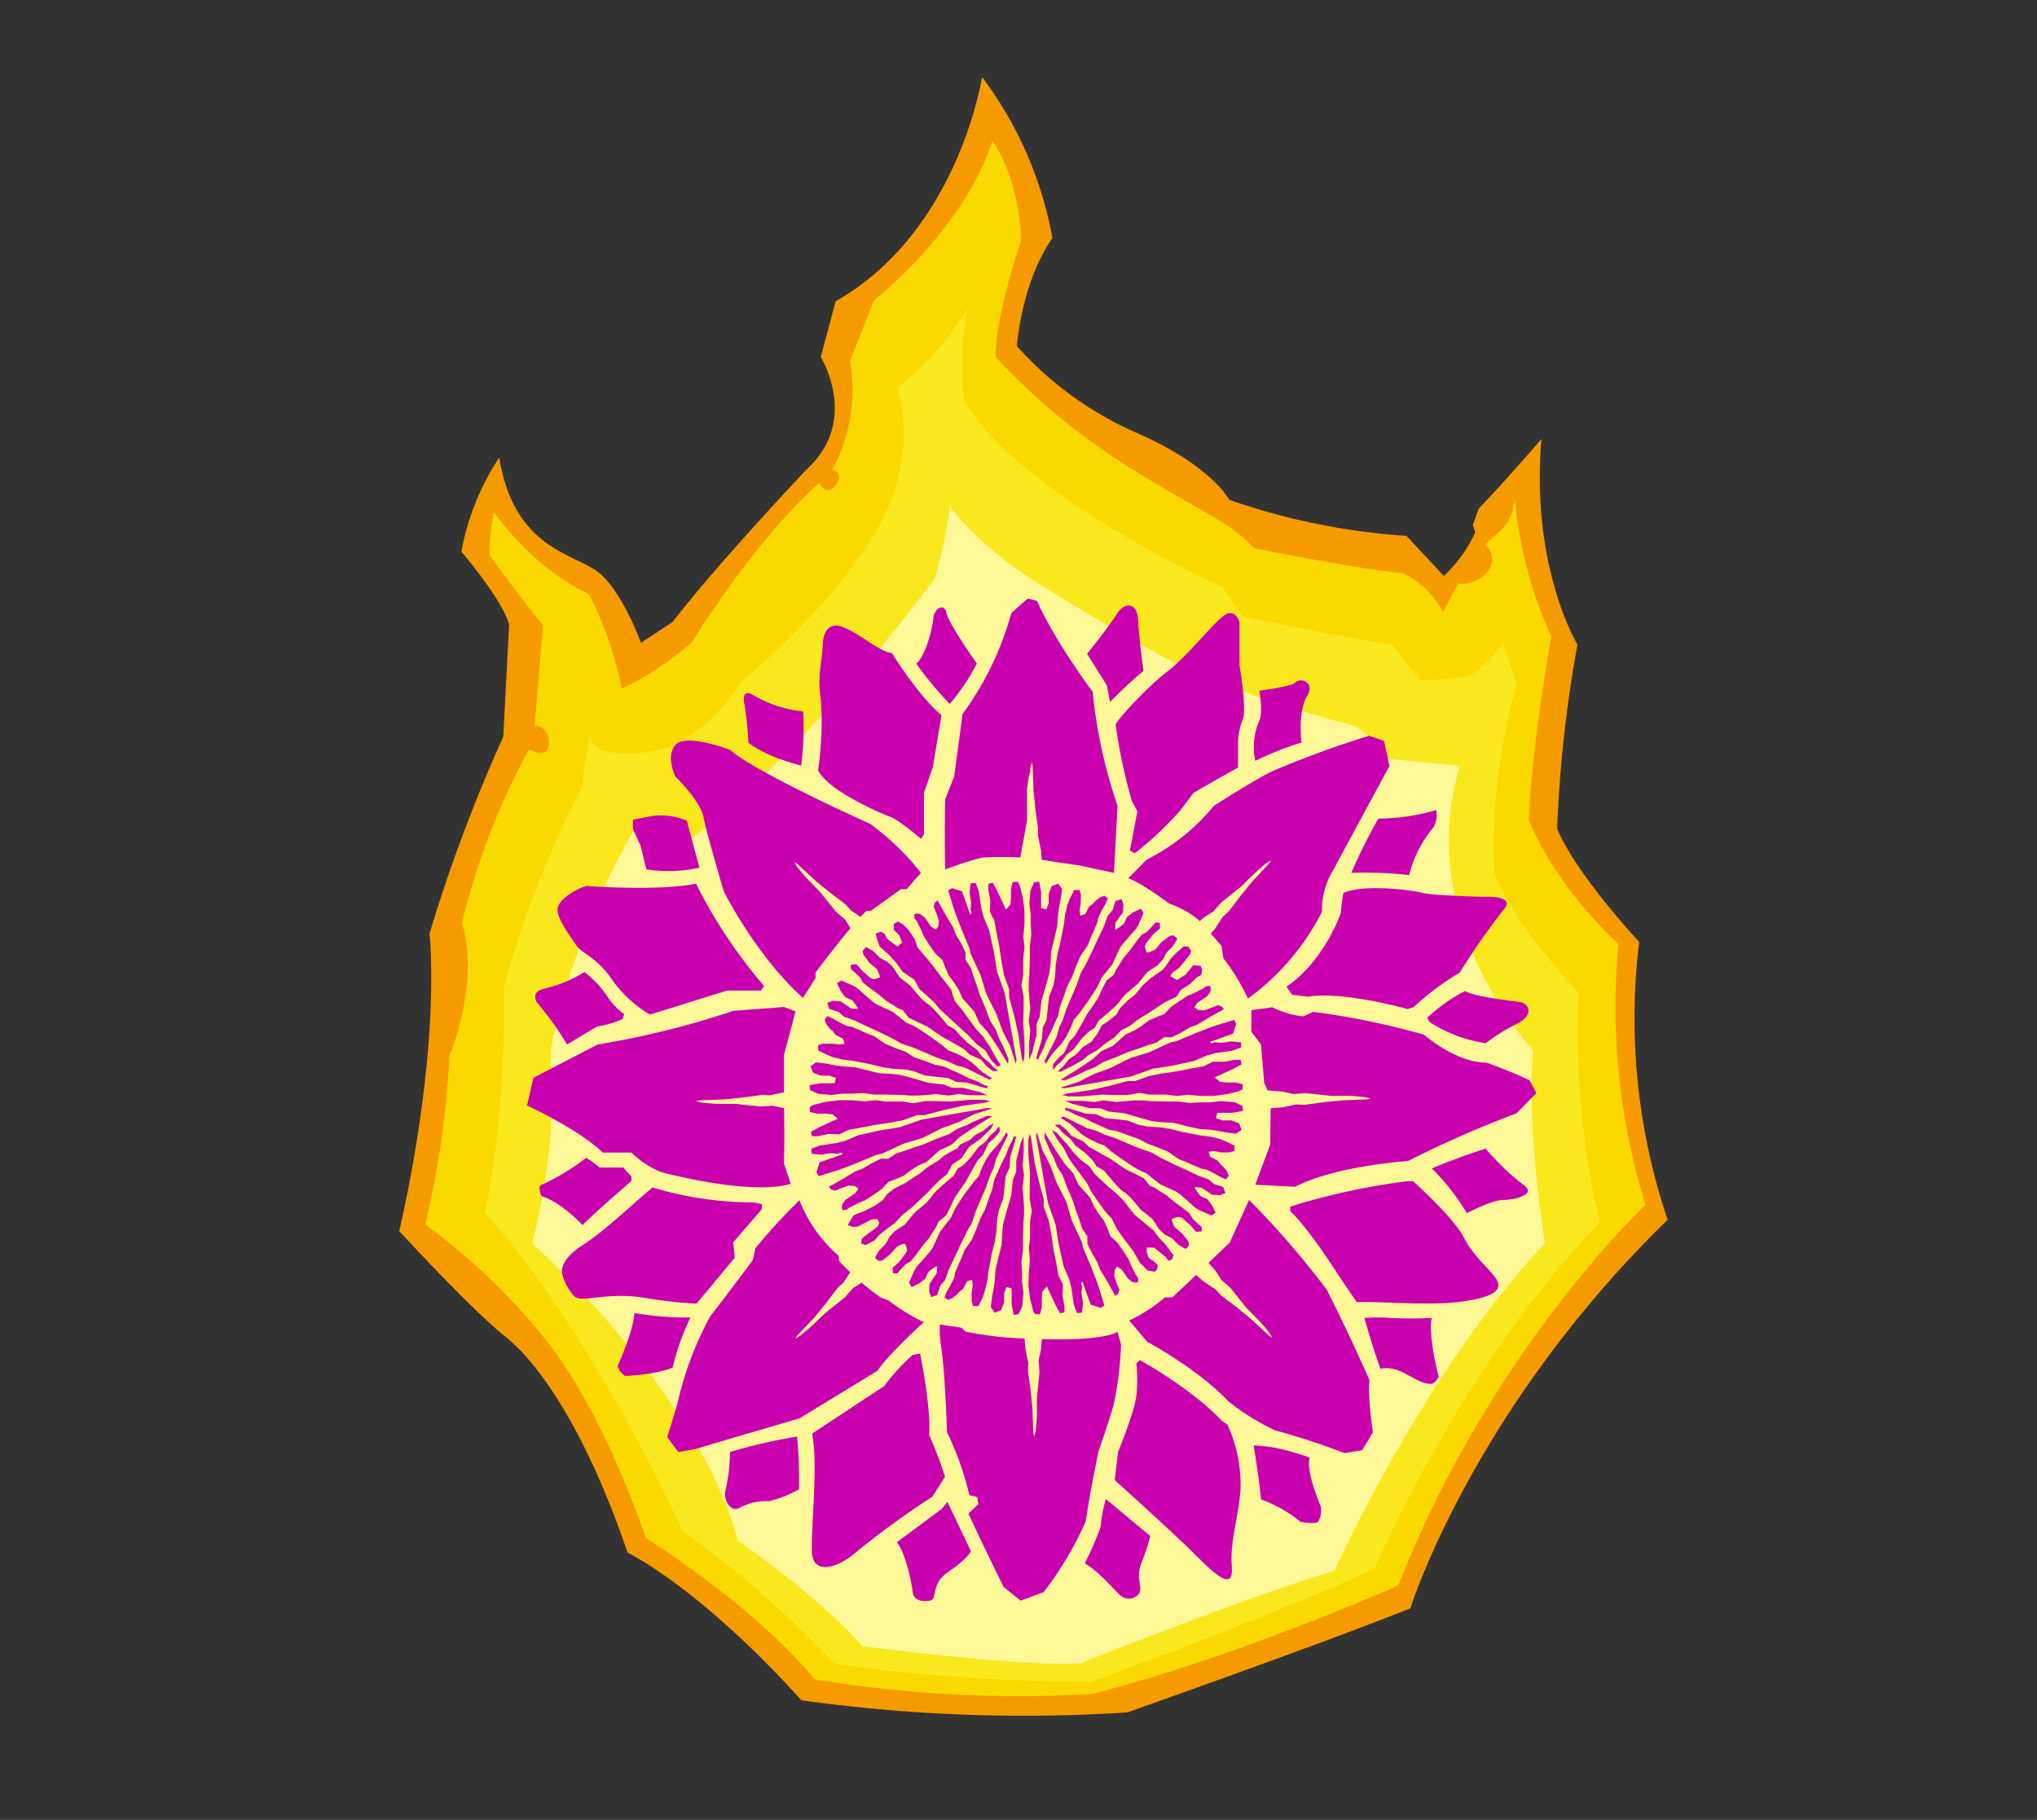 <svg xmlns="http://www.w3.org/2000/svg" viewBox="0 0 273 243.94"><rect x="0" y="0" width="273" height="243.94" fill="#333333" stroke="none"/><defs><style>.cls-1{fill:#f59b00;}.cls-2{fill:#fad900;}.cls-3{fill:#fae81f;}.cls-4{fill:#fff899;}.cls-5{fill:#c900ae;}</style></defs><title>Emblem</title><g id="Layer_2" data-name="Layer 2"><path class="cls-1" d="M131.61,10.32S128.5,31,112,40.38L110,47.85s5.3,8.57-1.94,15.11c0,0-11.92,12.62-17.91,20.4L85.9,86.17S83.72,80,80.61,77.06,69,74.1,66.9,61.33a34,34,0,0,0-5.06,12.61s5.53,6.46,6.39,9.81l-.78,15a214,214,0,0,0-9.89,26.4s1.71,14.33-4.05,39.87c0,0,9.66,10.52,14.17,14.1s10.83,12.54,16.43,29c0,0,9.5,4.51,23.29,19.78a214.57,214.57,0,0,0,43.68,1.63s25.39-8.95,37.93-13.94c0,0,8.33-26.63,34.49-52.09a84.21,84.21,0,0,1-3.81-37.23s-8.41-9-11-15.18a175.4,175.4,0,0,1,2.72-24.69s-6.3-10.35-4.82-27.56c0,0-4.75,5.53-8.41,9.34l-.78,2.18.31,1a18.54,18.54,0,0,1-4.21,5.84l-5-5.37a90.21,90.21,0,0,1-23.75-4.83s-2.34-4.59-12.46-9a46.37,46.37,0,0,1-16-11.6s.54-8.41,4.75-14.49A50.8,50.8,0,0,0,131.61,10.32Z"/><path class="cls-2" d="M66.2,68.65s5,7.4,12.75,11a49.63,49.63,0,0,1,4.38,12.68,44.89,44.89,0,0,0,9.43-6.26s8.08-13.36,17.06-21.36c0,0,.76,2,2.12.38s-.38-2.19-.38-2.19a22.13,22.13,0,0,0,2.34-14.49l3.24-8.16s12-9.36,15.86-21.36c0,0,3.54,4.61,3.85,13.36,0,0-3.55,10.34-3.4,15.63a88.1,88.1,0,0,0,17,14.19c10.19,6.49,14.27,7.7,17.59,11.39,0,0,12.38,2.57,20.08,3.4a11.73,11.73,0,0,1,5.28,5.21l2-3.85a4.43,4.43,0,0,0,4-1.66A2.5,2.5,0,0,0,199,73l1.66-1.51s2.18-1.28,2.34-4.83a56.76,56.76,0,0,0,4.9,18.65s-2.64,14.71-3,24.6c0,0,3,8.23,12,16.61a90,90,0,0,0,3.63,35s-20.61,19.17-33.14,51c0,0-22.34,9.88-41.14,14.56a167.6,167.6,0,0,1-37.13-2s-5.89-8.07-22.57-18.94c0,0-5.51-16.68-13.36-26.49A85.39,85.39,0,0,0,57,164.14a124.41,124.41,0,0,0,3.24-22.65s4.15-9.81,1.66-17.74a95.13,95.13,0,0,1,9-23.32s2.26,1.36,2.64-.45-1.29-3-1.89-2.64l1.13-13.51s-4.07-5.06-7.17-9.44A27.32,27.32,0,0,1,66.2,68.65Z"/><path class="cls-3" d="M129.66,41.33A38.1,38.1,0,0,1,120.21,52s3.35,8.61-2.75,19.15S99.38,91.35,99.38,91.35,94.24,100,86.7,100.81c0,0-6.7,1.19-7.66-2l-.84,4.67v1.67a132.23,132.23,0,0,0-10.65,27.17S68,148.44,65,162.56c0,0,12.92,13.52,26.45,42.61A137.09,137.09,0,0,1,111.83,223a240.5,240.5,0,0,0,34.47,2.39s27-9.81,37.94-15.2c0,0,11.6-27.28,30.15-46.31A115.63,115.63,0,0,1,211.52,133s-8.5-8.74-11.25-16a75.9,75.9,0,0,1,3-25.13l-1.79-5.62s-2.75,3.59-5,4.54l-6.1.48-3.71-4.79s-12.93-2.27-20-3.82l-2.87-4s-26.93-12-34.59-24.9A41.21,41.21,0,0,1,129.66,41.33Z"/><path class="cls-4" d="M127.3,67.91a63.65,63.65,0,0,1-2,9.62s-17.54,23.87-33.7,35.7l-6.23-2.64A97.5,97.5,0,0,0,73.75,141s1.37,11-2.43,25.67c0,0,22.07,19.55,27.57,39.83,0,0,10.77,7.39,16.69,14.15,0,0,20.91,2.75,29.15,2.33,0,0,20.5-8.24,34.12-12.47,0,0,12.15-26.94,28.21-43.84,0,0-2.54-15.31-1.59-25.88,0,0-16.16-17.22-9.82-38.13l-10.14-1a10.61,10.61,0,0,0-3.91-4.33S164.38,92.84,155.82,88c0,0-13.73-7.6-19.54-11.72A43.67,43.67,0,0,1,127.3,67.91Z"/><path class="cls-5" d="M178.66,116.65a10.43,10.43,0,0,0-1.49,5.57,32.73,32.73,0,0,1-9.92,11.64,27.22,27.22,0,0,0-3.29-5.4l-.27-1.7-1.42-1.61.54-.63,1.07-1.64.76-.67,1.63-2.14,1.5-1.84,2.31-2.49.26-.41-.7.41L168.2,117l-1.87,1.84-1.4,1.12-1.25,1-1.07,1.22-1.15.72-.68.57-.11-.13a13,13,0,0,0-4-2.24s-3.73-2.82-5.46-3.37l2.48-2.51a27.88,27.88,0,0,0,9-7.21s5.1-3.29,7.81-4.63a128.78,128.78,0,0,1,13-4.76l2,.69.71,3.37Z"/><path class="cls-5" d="M205.91,146.52l-2.67,2.71a145.69,145.69,0,0,0-14.54,6.39s-9.69.63-15.13,3.46l-5.34-.28,2-5.37.06-4.88,1.56-.12,1.91-.39,1,.06,2.67-.37,2.35-.23,3.4-.14.48-.1-.79-.21-1.88-.16-2.62,0-1.78-.2-1.61-.16-1.62.11-1.33-.3-2.14-.18-.46-1L169,140l-1.29-1.69v-2.9l2.81-.39a12.58,12.58,0,0,0,4.12,1.22l1.34-.61a98.3,98.3,0,0,1,14.9,3.08s4.19,3.72,8.31,3.72A61.36,61.36,0,0,1,205,144.8Z"/><path class="cls-5" d="M184,192l-1.45,2.39-2.35.39a96.58,96.58,0,0,0-9.33-3.06,31.08,31.08,0,0,1-6.23-3.88c-4.2-4.43-10.91-8-10.91-8L151.34,177a21.47,21.47,0,0,0,4.78-3.1h1l3.18-3,1,.87,1.63,1.07.67.75,2.14,1.63,1.84,1.51,2.5,2.3.41.27-.41-.71-1.22-1.44-1.83-1.86-1.12-1.4-1-1.26-1.22-1.06-.73-1.16-1-1.14,2.85-2.72,2.59-5.72a118.84,118.84,0,0,1,10.39,12c3,5.88,5.76,12.19,5.76,12.19C183.25,187.11,184,192,184,192Z"/><path class="cls-5" d="M149.77,108l-.47,9-4.67-1-3.68-.54-1.34-.22-.1-1.26-.39-1.91,0-1-.36-2.66-.24-2.36-.13-3.39-.11-.49-.21.79,0,.53-.07.17-.12.45-.24,1.64V110l-.9,4.94a50.07,50.07,0,0,0-5.06,0,44.39,44.39,0,0,0-5,1.61c-.12-4.63,0-9.42,0-9.42l1.21-3.09L129,95.72a41.89,41.89,0,0,0,6.55-13.57l2.19-1.92,1.25.32c2.32,5.32,7.45,12.18,7.45,12.18A68,68,0,0,0,149.77,108Z"/><path class="cls-5" d="M150.24,180.21a45.32,45.32,0,0,1-1,8.15c-.83,2.82-2,6.12-2,6.12s-1,4.62-1.73,9.44a45.46,45.46,0,0,1-5.64,9.49l-3.1,1.14-2.27-1.84s-3.73-7.61-4.71-9.84l1.33-1.26-.15-.94-1.06-.27a39.7,39.7,0,0,0-3-8.43s-.08-3.49-.39-7.73-.67-4.35-.55-6.7l2.9.43.51.51a47.14,47.14,0,0,0,7.94.94l.1,1.36.4,1.91-.06,1,.36,2.67.24,2.36.13,3.4.11.47.21-.79.15-1.87,0-2.62.2-1.79.15-1.61-.11-1.62.31-1.33.12-1.45,1,0c7.69.16,9.14-1,9.14-1Z"/><path class="cls-5" d="M123.81,177.23s-4.82,4.35-6.2,6.5l-10.46,6.39s-8.51,2.48-14,4.12l-2.24.39-1.49-2,1.37-4.46a44.56,44.56,0,0,1,4.39-11.73s3.73-4.82,5.73-7.57l.31-1.53a77.39,77.39,0,0,1,5.92-6.46,19,19,0,0,0,5.29,7.48V169s.5.58,1.52,1.53l-.91,1.4-.76.68-1.63,2.14-1.5,1.84L106.85,179l-.26.42.7-.41,1.44-1.22L110.6,176l1.4-1.12,1.25-1,1.07-1.22,1.15-.73,0,0c.73.62,1.59,1.31,2.59,2l1,.36A27,27,0,0,0,123.81,177.23Z"/><path class="cls-5" d="M105.07,155.94l.9,2.74c-5.52,1.65-17.35-1.57-17.35-1.57a12,12,0,0,1-4-2.62l-3.83,0c-3.38-3.21-10.16-6.31-10.16-6.31l.86-3.72L80.1,140a116,116,0,0,0,18.19-4.51l6.78-.51,1.55.59-1.55,5.84v5l-1.9.4-1-.05-2.67.35-2.35.25-3.4.13-.48.1.79.21,1.88.16,2.62,0,1.78.2,1.62.16,1.61-.11,1.33.3.19,0v1.38C105.15,153.15,105.07,155.94,105.07,155.94Z"/><path class="cls-5" d="M123.42,117l-1.92,2.19h-.75l-4.07,2.91h-.59q-.36.36-.75.81L114,122l-.67-.77-2.14-1.63-1.84-1.49-2.5-2.32-.41-.26.41.71,1.22,1.43,1.83,1.88,1.13,1.4,1,1.25,1.23,1.06.72,1.16,0,0c-2.25,2.68-4.68,5.94-4.68,5.94v.75l-1.69,2.66C101.23,128,97,119.47,97,119.47s-2.28-7.68-2.71-9.91-3.76-5.45-3.76-5.45-1.38-2.71,0-4.28,7.29.67,7.29.67c3.53,3.1,18.78,9.92,18.78,9.92A33.75,33.75,0,0,1,123.42,117Z"/><path class="cls-5" d="M149.51,97.11a73.92,73.92,0,0,0,2.18,10.25l.74,1.4-1,5.27.66.33a43.9,43.9,0,0,0,6.05-5.68l1.85-2.43s4-2.3,5.93-3.37v-3.3a8.6,8.6,0,0,1,.62-3.08c.61-1.36-.42-7.33-.42-7.33V83.41s-.57-2.06-2.14-.86S159,88.06,156.46,90,150.12,96,149.51,97.11Z"/><path class="cls-5" d="M180.05,119.69a18.21,18.21,0,0,0-.34,2.64s-2.08,6.33-7.29,9.93l.74,1.08,2.21.26s3.6-.91,13.27,1.65l.82-.25a34.3,34.3,0,0,1,6.16-4.61,95.88,95.88,0,0,1,5.89-8.45c1.82-2-2.73-1.73-2.73-1.73s-6.93-.18-8.11-.52S182.91,118.43,180.05,119.69Z"/><path class="cls-5" d="M119,109.37c1.13.23,4.44,3.07,4.44,3.07l.39-.63v-5.56l1.18-3.39,1.17-7c-3.11-2.58-6.64-8.32-6.64-8.32-1.76-.22-4-2.44-6.55-3.48s-2.71,2-2.71,2c-.09,2.89-.77,4.2-.27,7.77a43.21,43.21,0,0,1-.37,9.4C111.07,106.21,119,109.37,119,109.37Z"/><path class="cls-5" d="M82,131.28A16.77,16.77,0,0,0,87.1,136l10.33-3.22H102l.4-.62a68,68,0,0,1-8.65-12.79l-.44-.93c-5.29,1.06-14.69.31-14.69.31-1.49.44-3.66,1.72-3.88,3s1.86,4,2.52,5S80.05,128.37,82,131.28Z"/><path class="cls-5" d="M86.17,173.93a60.56,60.56,0,0,0,7.19.81l5.11-6.15-.19-2.08,3.83-4.44v-.66l-1.14-.24a47,47,0,0,1-13.52-2c-2.74,2.28-6.19,5.66-9.45,7.79s-2.65,3.78-2.65,3.78A6.62,6.62,0,0,0,77,173.79C78,174.64,81.35,173.18,86.17,173.93Z"/><path class="cls-5" d="M126.65,197.94c-.71-2.38-2.13-5.63-2.13-5.63.31-3.44-1.21-10.89-1.21-10.89l-1,.2a27.18,27.18,0,0,0-3.8,4.16l-9.67,6.38c.86,4.26-.26,13.58,0,16.17s3.24,2.12,6.18-.51a114.92,114.92,0,0,1,9.93-7.2Z"/><path class="cls-5" d="M163.75,190.44c-4.13-4.4-11-8.14-11-8.14l-.45.45a20.61,20.61,0,0,1,0,4.33c-.26,2.19-2.46,7.55-2.46,7.55l-.45,3.75s7.75,7,10.4,9.62,5.55,5.62,5.3,2.05.77-5.92,1.16-10.31a19.15,19.15,0,0,0-1.75-8.79Z"/><path class="cls-5" d="M196.26,166c-1.45-2.86-6.87-7.66-6.87-7.66h-.89a90.86,90.86,0,0,0-15.57,3.39v.63c2.39,2.18,6.4,8.49,6.4,8.49l2.5,3.7c2.3-.16,9.38.46,13.34,0s5.78-1.2,5.63-2.45S197.72,168.88,196.26,166Z"/><path class="cls-5" d="M86.62,116.53a19.52,19.52,0,0,0,7.12-.22L92.05,110a9,9,0,0,0-5.3-.51l-1.93.38v1.25l1.05,2.3Z"/><path class="cls-5" d="M100.3,99.55c2.55,2,7.08,3.07,7.08,3.07a40.7,40.7,0,0,0,.26-7.26,16.42,16.42,0,0,1-6.78-2.24c-1.38-.82-1.17.82-1.17.82A43.68,43.68,0,0,1,100.3,99.55Z"/><path class="cls-5" d="M127.28,94.36a27.52,27.52,0,0,0,3.64-5.42s-3.77-5.32-4.07-6.77-1.68-.59-1.76.7-1.13,5.26-2.3,6.07A47.24,47.24,0,0,0,127.28,94.36Z"/><path class="cls-5" d="M148.77,94.09a58.46,58.46,0,0,1,4.48-4.16s-.61-4.4-.72-6.84-1.87-2.33-2.76-.92-3,4.14-4.08,5.47l2.65,4.23Z"/><path class="cls-5" d="M174.44,99.52s-.58-4,.77-6.29c0,0,.7-1.06,0-1.65a1.16,1.16,0,0,0-1.72,0c-.58.44-4.71,1-4.71,1s.52,2.94,0,4a8.83,8.83,0,0,0-.55,5.41A43.8,43.8,0,0,1,174.44,99.52Z"/><path class="cls-5" d="M181.1,117a51.76,51.76,0,0,1,7.76.3,15.77,15.77,0,0,1,3.24-6.38,3.38,3.38,0,0,0,.38-2.34,28.33,28.33,0,0,1-7.76,1.15A75,75,0,0,0,181.1,117Z"/><path class="cls-5" d="M191.27,136.43l.31.55a18.83,18.83,0,0,0,7.54,2.85,25,25,0,0,1,4.14-2.58c2.39-1.17,1.68-2.73.47-2.93s-5.94-.66-7.38-1.48A22,22,0,0,0,191.27,136.43Z"/><path class="cls-5" d="M76,140,80,137.6a13,13,0,0,0,3.43-1l.23-.66a8.77,8.77,0,0,1-2.33-2.49,14.33,14.33,0,0,0-3-3.16c-3.33,2.07-5.56,2.07-6.24,2.58s-.17,1.46-.17,1.46A42.92,42.92,0,0,1,76,140Z"/><path class="cls-5" d="M78.07,164.21c1.44-1.47,6.56-5.92,6.56-5.92v-.6a15.81,15.81,0,0,1-1.08-1.19H80.37c-.72-.61-1.8-1.32-1.8-1.32a29.2,29.2,0,0,1-6.12,3.69c-.36.5.14,1.47.14,1.47C75.28,161.16,78.07,164.21,78.07,164.21Z"/><path class="cls-5" d="M204.12,158.78a33.44,33.44,0,0,1-5-4.81c-3.19.95-7.23,2.64-7.23,2.64a30.6,30.6,0,0,1,4.7,6s3.41-1.79,4.85-1.77S206.15,160.11,204.12,158.78Z"/><path class="cls-5" d="M92.54,176.6A42.57,42.57,0,0,1,85,176c0,2.15-2.23,7.13-2.23,7.13a2.55,2.55,0,0,0,1,1.31c4.65-.26,6.39-1.14,6.39-1.14A31.53,31.53,0,0,1,92.54,176.6Z"/><path class="cls-5" d="M191.87,176.66a54.12,54.12,0,0,1-5.49,0,22.63,22.63,0,0,0-3.52,0s.89,3.3,2.15,6.83c0,0,1.26-.51,3.42.68s2.6,1.33,3.44,1.33a1.68,1.68,0,0,0,.94-1S191.39,179.22,191.87,176.66Z"/><path class="cls-5" d="M97.84,194.63a24.5,24.5,0,0,1-.63,5.22c-.29.81.56,3.1,2,2.21a7.42,7.42,0,0,1,3.87-.84,16,16,0,0,0,4-1.59,59.25,59.25,0,0,0-.26-7.07A70.75,70.75,0,0,0,97.84,194.63Z"/><path class="cls-5" d="M175.52,195.38a31.39,31.39,0,0,0-4.44-1.28,19.35,19.35,0,0,0-3.07-.35s.62,3.58,1,7.24a17.56,17.56,0,0,1,5.29,3s1.95.35,2.34,0a2.8,2.8,0,0,0,.35-2.1C176.84,201.42,175,197.25,175.52,195.38Z"/><path class="cls-5" d="M126.2,202.26l-6,4.46c1.21,1.56,2,5.5,2.11,6.64s1.22,1.39,2.32,1.19,0-2.23,2.5-3.89,3-2.73,3-2.73l-3.15-6.61Z"/><path class="cls-5" d="M147.52,204.63a43.5,43.5,0,0,1-2.14,4.93c1.85,1,4.13,3.78,4.86,4.36a1.71,1.71,0,0,0,2.44-.35c.49-.79-.5-2.08.29-4.07a32.57,32.57,0,0,0,1.2-3.61l-5.95-4.95A15.94,15.94,0,0,0,147.52,204.63Z"/><polygon class="cls-5" points="145.71 173.6 146.18 174.88 147.5 175.31 148.01 175.01 147.27 172.57 146.99 171.76 146.26 169.88 145.15 167.23 145.02 166.55 143.65 163.6 142.93 161.16 141.56 158.42 140.75 156.2 139.72 154.19 138.95 151.75 138.86 152.31 140.45 161.24 141.47 164.15 141.9 166.84 142.54 169.71 143.27 171.42 143.57 172.53 143.91 174.84 144.34 176 145.02 175.95 145.15 174.63 144.94 173.39 145.02 172.4 144.87 172 145.06 171.76 145.71 173.6"/><path class="cls-5" d="M137.82,172.26l.23,1.83s.38,1.42.38,1.51a3.44,3.44,0,0,0,.29.55l.67,0,.23-.9v-1.13c0-.12.09-1,.09-1l.6-.69.38.84.78,1.68.58,1.07.61-.11v-.82l-.26-1.42.06-1.51-.61-1.21-.29-1.66-.35-1.71-.32-2.17-.34-1.8-.67-1.86,0-1-.7-2.61-.52-2.32-.49-3.37L138,152l-.18.81v1.89l.23,2.61-.05,1.8,0,1.62.29,1.59-.24,1.37v2.23l-.17,1.45.15,1.45-.15,1.86Z"/><path class="cls-5" d="M137.05,156.24l.14-1.63,0-2.3-.41.93-.23,1-.35,1.31v1.43c0,.08-.44,1.13-.44,1.13l-.23,2.13-.5,1.66-.55,2-.15,1.17s-.08,1.57-.08,1.68-.41,1.66-.44,1.81-.38,1.6-.38,1.6-.09,1.13-.09,1.25a15.87,15.87,0,0,1-.29,1.95c-.08.18-.26,1.86-.26,1.86l.5.73.87-.32.41-1.05,0-1.22.32-.84.69.17,0,2.15.27,1.4.67-.09.49-1.07.15-1.78-.18-1.48v-1.34l-.09-1.34.21-1.51,0-1.43.06-2.38.08-1.05v-1l-.08-1.34-.12-1.19.2-1.72Z"/><path class="cls-5" d="M130.22,174.37l.18.7.73,0,.58-1.15L132,173l.31-1.25.15-1.27.27-1.4.18-1,.43-1.7.21-1.36s.09-1.64.12-1.76.21-1.09.21-1.09l.58-1.49.15-1.4.18-1.69.52-1.1.09-1.42.79-2.67-.3-.12-.16.45-.54,1.06-.37,1-.63,1.25-.52,1.18-.42.91-.25,1.22-.51,1.39-.49,1.4-.63,1.21-.52,1.4-.58,1.36-.39.58-.61.88s-.54,1.45-.63,1.54-.4,1-.55,1.25a2.71,2.71,0,0,0-.18.82c0,.09-.79,1.6-.91,1.76a7.49,7.49,0,0,0-.43.94l.49.36.57-.24a5.21,5.21,0,0,0,.79-.67c0-.09.67-.58.67-.58l.52-1,.66-.21s.09.64.09.73-.15,1-.15,1Z"/><path class="cls-5" d="M124.59,172.06l-.07,1.08.28.71.81-.27.41-1.25.64-.75.47-1.35.78-1.63.82-1.76.84-1.73c.07-.14.68-1.19.68-1.19l.54-1.59.72-1.7.64-1.49.51-1.49.51-1.12.34-1.22.84-1.69.72-1.46-.14-.37-.14.13-.27.44-.4.65-.48.54-.91,1-.65,1-.57,1.18-.34.92-.68.78L129.3,160l-.81,1.22-.51.82-.54,1.18L126,165.07s-.91,2-1,2.17a6.11,6.11,0,0,1-.67.88c-.1.11-1,1.19-1.12,1.26a5.58,5.58,0,0,0-.65.88l-.74,1.69.37.58,1-.51.82-.61.4-.91a10.28,10.28,0,0,1,1.09-.78c.1,0,.1.17.1.17l-.07.78Z"/><path class="cls-5" d="M120.5,169.16l-.88.77.06.76.57,0,.48-.54.62-.68.74-.43.57-.71,1-1.36.85-1,.54-.88.45-.68.29-.68,1-.79.62-1.23.57-1.22,1.45-2.1.54-1,.51-.88.57-1,.71-.74.71-1.53.8-.68.71-.88v-.3l-.05-.39-.24.22-.23.33-.68.59-.74.94-.9.68-1,1.34-1,1.05-.8.51-.57,1-.74.6-.85.74-.65.59a7.62,7.62,0,0,0-.6.69c0,.08-.76.93-.76.93l-1.68,1.42-1.17,1.48-1.42.94-.71.76s-.45.94-.54,1l-.79.76s-.54.88-.57,1,.43.4.51.45.54-.11.54-.11l1-.8.86-1a6.49,6.49,0,0,1,.88-.37,1,1,0,0,1,.22,0,6.37,6.37,0,0,1,.26.68.92.92,0,0,1-.17.57Z"/><path class="cls-5" d="M149.69,169.76l.63.41.88,1.25.56.41.5.09.31-.13-.06-.56a2.71,2.71,0,0,1-.34-.44c0-.09-.66-1.28-.66-1.37a4.35,4.35,0,0,0-.28-.66l-.75-1.16-.69-1-1-.94-.31-.85-.54-1.22-.72-.93-.62-1-.5-1.12-1.57-1.76-.69-1.5-1.09-1.22-.63-.91-.78-1.19-.94-1.53-.38-.63L140,152l0,.53.75,1.76.47.9.47,1.22.72,1.13.66,1.75.75,1.76.37,1.19.51,1.4.31,1,.72,1.09,0,1,.66,1.32.65,1.09.38,1,1,1.66.59,1.07.47.84.38-.28.16-.56-.35-.82-.34-1,.06-.81Z"/><polygon class="cls-5" points="129.39 120.76 128.92 119.47 127.59 119.05 127.08 119.35 127.83 121.79 128.11 122.6 128.83 124.48 129.94 127.13 130.07 127.81 131.44 130.76 132.17 133.2 133.54 135.94 134.35 138.16 135.38 140.17 136.14 142.6 136.23 142.05 134.65 133.11 133.62 130.21 133.19 127.51 132.55 124.65 131.83 122.94 131.53 121.83 131.19 119.52 130.76 118.36 130.07 118.41 129.94 119.73 130.16 120.97 130.07 121.95 130.22 122.36 130.03 122.6 129.39 120.76"/><path class="cls-5" d="M137.3,139.67v1.88l-.17.81-.17-.46-.5-3.36-.52-2.32-.7-2.61,0-1-.66-1.86-.35-1.8-.32-2.18-.35-1.71-.29-1.65-.61-1.22.06-1.51-.26-1.41v-.82l.61-.11.58,1.07.78,1.68.38.84.61-.69s.08-.84.08-1v-1.13l.23-.9.67,0a3,3,0,0,1,.29.55s.1.42.19.79h0c.09.36.19.71.19.71l.23,1.82v1.6l-.14,1.86.07.75.07.7-.17,1.45v2.23l-.24,1.36.3,1.6,0,1.62-.06,1.8Z"/><path class="cls-5" d="M142.33,119.14a18.29,18.29,0,0,1-.27,1.87,18.05,18.05,0,0,0-.29,1.95c0,.11-.09,1.25-.09,1.25s-.35,1.46-.38,1.6-.43,1.69-.43,1.8-.09,1.69-.09,1.69l-.15,1.16-.55,2-.5,1.65-.23,2.13s-.43,1-.43,1.13v1.43l-.35,1.3-.23,1-.41.93,0-2.3.15-1.63-.21-1.22.21-1.72-.12-1.19-.09-1.34V131.6l.09-1,.06-2.39,0-1.42.2-1.51-.09-1.34v-1.34l-.17-1.48.14-1.78.5-1.08.67-.08.26,1.39,0,2.15.61.16.09,0,.32-.84,0-1.22.4-1.05.88-.32Z"/><path class="cls-5" d="M144.87,120l-.18-.7-.73,0-.58,1.15-.33.85-.3,1.24-.15,1.28-.28,1.39-.18,1-.42,1.69-.22,1.37s-.09,1.64-.12,1.76-.21,1.09-.21,1.09l-.58,1.49-.15,1.39-.18,1.7-.52,1.09-.09,1.43-.79,2.67.31.12.15-.45.55-1.07.36-1,.64-1.24.51-1.18.43-.91.24-1.22.52-1.39.48-1.4.64-1.21.51-1.4.58-1.36.39-.58.61-.88s.55-1.45.64-1.55.39-1,.54-1.24a2.5,2.5,0,0,0,.19-.82c0-.09.79-1.61.91-1.76a7.18,7.18,0,0,0,.42-.94l-.48-.36-.58.24a5.21,5.21,0,0,0-.79.67c0,.09-.67.57-.67.57l-.51,1-.67.21s-.09-.64-.09-.73.15-1,.15-1Z"/><path class="cls-5" d="M150.5,122.3l.07-1.08-.27-.71-.81.27-.41,1.25-.65.75-.47,1.35-.78,1.63-.81,1.76-.85,1.73c-.07.14-.68,1.19-.68,1.19L144.3,132l-.71,1.69-.65,1.5-.5,1.49-.51,1.12-.34,1.22-.85,1.69L140,142.2l.13.37.14-.13.27-.45.41-.64.47-.54.92-1,.64-1,.58-1.18.34-.92.67-.78,1.19-1.63.81-1.22.51-.81.54-1.19,1.46-1.83,1-2.17a7.48,7.48,0,0,1,.68-.88c.1-.1,1-1.18,1.12-1.25a6.13,6.13,0,0,0,.64-.88l.75-1.7-.38-.57-1.05.51-.81.61-.41.91a10.09,10.09,0,0,1-1.08.78c-.1,0-.1-.17-.1-.17l.06-.78Z"/><path class="cls-5" d="M154.59,125.2l.88-.77-.05-.76-.57,0-.48.54-.63.68-.74.42-.57.71-1,1.37-.85,1-.54.88-.46.69-.28.68-1,.79-.62,1.22-.57,1.23-1.45,2.1-.54,1-.51.88-.57,1-.71.73-.71,1.54-.79.68-.71.88v.3l0,.39.24-.22.23-.33.68-.59.74-.94.91-.68,1-1.34,1-1,.79-.51.57-1,.74-.6.85-.74.66-.6a7.41,7.41,0,0,0,.59-.68c0-.08.77-.93.77-.93l1.67-1.42,1.17-1.48,1.42-.94.71-.77s.45-.93.54-1l.79-.77s.54-.88.57-1-.42-.4-.51-.46-.54.12-.54.12l-1.05.79-.85,1a7.09,7.09,0,0,1-.88.37,1,1,0,0,1-.23,0,5.72,5.72,0,0,1-.25-.68.92.92,0,0,1,.17-.57Z"/><path class="cls-5" d="M125.4,124.6l-.63-.41-.87-1.25-.57-.41-.5-.09-.31.12.06.57a2.68,2.68,0,0,1,.35.44c0,.09.65,1.28.65,1.37a4.27,4.27,0,0,0,.29.66l.75,1.16.69,1,1,.94.31.84.53,1.22.72.94.63,1,.5,1.13,1.56,1.75.69,1.51,1.1,1.22.62.9.78,1.19.94,1.54.38.62.06-.15,0-.54-.75-1.75-.47-.91-.47-1.22-.72-1.12-.65-1.76-.76-1.75-.37-1.19-.5-1.41-.31-1-.72-1.09,0-1-.65-1.32-.66-1.09-.38-1-1-1.65-.59-1.07-.47-.84-.38.28-.15.56.34.81.35,1-.07.82Z"/><polygon class="cls-5" points="109.84 155.81 109.42 157.13 109.72 157.65 112.15 156.9 112.96 156.62 114.84 155.89 117.5 154.78 118.18 154.65 121.13 153.28 123.57 152.56 126.3 151.19 128.53 150.38 130.54 149.35 132.97 148.58 132.42 148.5 123.48 150.08 120.57 151.1 117.88 151.53 115.02 152.17 113.31 152.9 112.19 153.2 109.89 153.54 108.73 153.97 108.77 154.65 110.1 154.78 111.34 154.57 112.32 154.65 112.73 154.5 112.96 154.7 111.13 155.34 109.84 155.81"/><path class="cls-5" d="M109.77,151.11l-1.08.58.12.61h.81L111,152l1.51.05,1.22-.61,1.65-.29,1.71-.34,2.18-.32,1.8-.35,1.85-.67,1,0,2.61-.69,2.32-.52,3.36-.5.47-.17-.82-.18H130l-2.61.24-1.8-.06-1.62,0-1.6.29-1.36-.23h-2.23l-1.45-.18-1.45.15-1.86-.15h-1.6l-1.82.23s-1.42.38-1.51.38a3,3,0,0,0-.55.29l0,.67.9.23h1.13c.11,0,1,.09,1,.09l.7.61-.84.37Z"/><path class="cls-5" d="M109.89,145.2l-1.4.26.09.67,1.08.49,1.77.15,1.49-.18h1.34l1.34-.08,1.51.2,1.42,0,2.39.06,1,.08h1l1.33-.08,1.2-.12,1.71.2,1.23-.2,1.63.15,2.3,0-.94-.41-1-.23-1.31-.35h-1.42c-.09,0-1.14-.44-1.14-.44l-2.12-.23-1.66-.5-2-.55-1.16-.14-1.69-.09c-.11,0-1.66-.41-1.8-.44l-1.6-.38-1.25-.08a16,16,0,0,1-2-.3c-.18-.08-1.87-.26-1.87-.26l-.72.5.32.87,1,.41,1.23,0,.84.32-.18.7Z"/><path class="cls-5" d="M111.51,139.89l-1.16,0-.69.19,0,.72,1.15.58.85.34,1.24.3,1.28.15,1.39.27,1,.19,1.7.42,1.37.21s1.64.09,1.76.12l1.09.22,1.49.57,1.39.15,1.7.19,1.09.51,1.43.09,2.67.79.12-.3-.46-.15-1.06-.55-1-.36-1.24-.64-1.19-.52-.91-.42-1.21-.24-1.39-.52-1.4-.48L121.4,141l-1.4-.52-1.36-.57-.58-.4-.88-.61s-1.46-.54-1.55-.63-1-.4-1.24-.55a2.71,2.71,0,0,0-.82-.18c-.09,0-1.61-.79-1.76-.91a7.49,7.49,0,0,0-.94-.43l-.36.49.24.58s.57.79.67.79.57.66.57.66l1,.52.22.67s-.64.09-.73.09S111.51,139.89,111.51,139.89Z"/><path class="cls-5" d="M114.84,135.24l-.78-.07-1.39-.95-1.09-.06-.71.27.27.81,1.26.41.74.64,1.36.48,1.63.78,1.76.81,1.73.85c.13.06,1.18.67,1.18.67l1.6.55,1.69.71,1.49.64,1.49.51,1.12.51,1.22.34,1.7.85,1.46.71.37-.14-.14-.13-.44-.27-.64-.41-.54-.48-1-.91-1-.65-1.19-.57-.91-.34-.78-.68-1.63-1.18-1.22-.82-.81-.51-1.19-.54-1.83-1.46-2.17-1a6.73,6.73,0,0,1-.88-.68c-.1-.1-1.18-1-1.25-1.12a5.44,5.44,0,0,0-.88-.64l-1.7-.75-.57.37.5,1.05.61.82.92.4a10.28,10.28,0,0,1,.78,1.09C115,135.24,114.84,135.24,114.84,135.24Z"/><path class="cls-5" d="M117.21,131.24c-.22.06-.56-.17-.56-.17l-1.08-.94-.77-.88-.77.06,0,.57.53.48.69.63.42.73.71.57,1.37,1,1,.85.88.54.68.45.69.29.79,1L123,137l1.22.57,2.11,1.44,1,.54.88.51,1,.57.74.71,1.54.71.68.8.88.71h.3l.39,0-.22-.25-.33-.22-.6-.68-.93-.74-.68-.91-1.34-1-1-1L128,138l-1-.57-.59-.73-.74-.86-.6-.65a7.37,7.37,0,0,0-.68-.6c-.08,0-.94-.76-.94-.76L122,132.12,120.57,131l-.94-1.42-.77-.71s-.94-.46-1-.54l-.77-.8s-.88-.54-1-.57-.4.43-.46.51.12.54.12.54l.79,1.06,1,.85a6.59,6.59,0,0,1,.36.88,1.63,1.63,0,0,1,0,.23S117.44,131.18,117.21,131.24Z"/><path class="cls-5" d="M113.31,160.83l-.41.56-.09.5.12.32.57-.07a3.06,3.06,0,0,1,.43-.34c.1,0,1.29-.66,1.38-.66a4.84,4.84,0,0,0,.66-.28l1.16-.75,1-.69.94-1,.84-.31,1.22-.53.94-.72,1-.63,1.13-.5,1.75-1.57,1.5-.68,1.22-1.1.91-.63,1.19-.78,1.54-.94.62-.37-.16-.07-.53,0-1.75.75-.91.47-1.22.47-1.13.72-1.75.66-1.75.75-1.19.38-1.41.5-1,.31-1.1.72-1,0-1.31.66-1.1.66-1,.37L113,158l-1.06.6-.85.47.29.37.56.16.81-.35,1-.34.82.06.47.35-.41.62Z"/><polygon class="cls-5" points="165.25 138.55 165.68 137.22 165.38 136.71 162.94 137.46 162.13 137.74 160.25 138.47 157.6 139.58 156.91 139.71 153.96 141.07 151.53 141.8 148.79 143.17 146.57 143.98 144.56 145.01 142.12 145.78 142.68 145.86 151.61 144.28 154.52 143.25 157.21 142.83 160.08 142.19 161.79 141.46 162.9 141.16 165.21 140.82 166.36 140.39 166.32 139.71 165 139.58 163.75 139.79 162.77 139.71 162.36 139.85 162.13 139.66 163.97 139.02 165.25 138.55"/><path class="cls-5" d="M165.33,143.25l1.07-.58-.12-.61h-.81l-1.42.26-1.51,0-1.22.6-1.65.29-1.71.35-2.17.32-1.8.35-1.86.67-1,0-2.61.69-2.32.52-3.37.5-.46.17.81.17h1.89l2.61-.23,1.79.06,1.63,0,1.59-.29,1.37.23h2.23l1.45.18,1.45-.15,1.85.15h1.6l1.83-.24s1.42-.37,1.5-.37a3.18,3.18,0,0,0,.56-.29l0-.67-.9-.23h-1.13c-.12,0-1-.09-1-.09l-.7-.61.84-.38Z"/><path class="cls-5" d="M165.2,149.16l1.4-.26-.09-.67-1.07-.49-1.78-.15-1.48.17h-1.34l-1.34.09-1.51-.2-1.43,0-2.39-.06-1-.09h-1l-1.34.09-1.19.12-1.72-.21-1.22.21-1.63-.15-2.3,0,.93.41,1,.23,1.31.35h1.43c.08,0,1.13.44,1.13.44l2.12.23,1.66.49,2,.56,1.16.14,1.69.09c.12,0,1.66.41,1.81.44l1.6.37,1.25.09a18.43,18.43,0,0,1,1.95.29,18.13,18.13,0,0,0,1.86.27l.73-.5-.32-.87-1.05-.41-1.22,0-.85-.32.18-.7Z"/><path class="cls-5" d="M163.59,154.47l1.15,0,.7-.18,0-.73-1.16-.57-.84-.34-1.25-.3-1.27-.15-1.4-.27-1-.19-1.7-.42-1.36-.21s-1.64-.1-1.76-.13l-1.1-.21-1.48-.57-1.4-.16-1.7-.18-1.09-.51-1.42-.09-2.67-.79-.13.3.46.15,1.06.55,1,.36,1.25.64,1.18.51.91.43,1.21.24,1.4.52,1.39.48,1.22.64,1.39.52,1.37.57.57.4.88.6s1.46.55,1.55.64,1,.39,1.25.55a2.66,2.66,0,0,0,.81.18c.1,0,1.61.79,1.76.91a7.83,7.83,0,0,0,.94.42l.37-.48-.24-.58a5.21,5.21,0,0,0-.67-.79c-.09,0-.58-.66-.58-.66l-1-.52-.21-.67s.64-.09.73-.09S163.59,154.47,163.59,154.47Z"/><path class="cls-5" d="M160.26,159.12l.77.07,1.39.94,1.09.07.71-.27-.27-.81-1.25-.41-.75-.64-1.36-.48-1.62-.78L157.2,156l-1.72-.85-1.19-.68-1.59-.54-1.7-.71-1.49-.64-1.49-.51-1.12-.51-1.22-.34-1.69-.85-1.46-.71-.37.14.13.13.44.27.65.41.54.47,1,.92,1,.64,1.19.58.92.34.77.68,1.63,1.18,1.22.82.82.5,1.18.55,1.83,1.45,2.17,1a6.73,6.73,0,0,1,.88.68c.1.1,1.19,1,1.26,1.12a5.62,5.62,0,0,0,.88.64l1.69.75.58-.38-.51-1-.61-.81-.91-.41a10.09,10.09,0,0,1-.78-1.08C160.09,159.12,160.26,159.12,160.26,159.12Z"/><path class="cls-5" d="M157.88,163.12a.92.92,0,0,1,.57.17l1.08.93.76.89.77-.06,0-.57-.54-.48-.68-.63-.43-.74-.71-.56-1.36-1-1-.85-.88-.54-.68-.46-.68-.28-.8-1-1.22-.63-1.22-.57-2.1-1.45-1-.54-.88-.51-1-.56-.74-.71-1.53-.71-.68-.8-.88-.71h-.3l-.39,0,.22.24.32.23.6.68.94.74.68.91,1.33,1,1,1,.52.8,1,.56.6.74.73.85.6.66a7.22,7.22,0,0,0,.68.59c.09,0,.94.77.94.77l1.42,1.68,1.48,1.16.93,1.42.77.71s.94.46,1,.54l.77.8s.88.54,1,.56.39-.42.45-.51-.11-.54-.11-.54l-.8-1-1-.85a7.09,7.09,0,0,1-.37-.88,1.11,1.11,0,0,1,0-.23A5.09,5.09,0,0,1,157.88,163.12Z"/><path class="cls-5" d="M161.79,133.53l.4-.56.1-.51-.13-.31-.56.06a3.2,3.2,0,0,1-.44.35c-.09,0-1.28.66-1.38.66a4.66,4.66,0,0,0-.65.28l-1.16.75-1,.69-.94,1-.85.31-1.22.53-.94.72-1,.63-1.12.5-1.76,1.56-1.5.69-1.22,1.1-.91.62-1.19.79-1.53.94-.63.37.16.06.53,0,1.75-.76.91-.47,1.22-.47,1.13-.71,1.75-.66,1.75-.75,1.19-.38,1.41-.5,1-.31,1.09-.72,1,0,1.32-.66,1.09-.66,1-.37,1.66-1,1.07-.6.84-.47-.28-.37-.56-.16-.82.34-1,.35-.81-.06-.47-.35.4-.62Z"/><path class="cls-5" d="M158.07,129.69c.05-.09.64-.79.64-.79l.81-1,.12-.45-.4-.59-.61,0-.93.81s-.89.87-.92,1-.9,1.29-.9,1.29l-1.62,1.12-1,.87-1.15,1.37-.92.73-1.12,1.12-.4.76-.92.78-1.09.73-.59,1.12-.81,1.09-1.1.67-.92,1-1,.68-.7.89-.53.48-.23.28.34,0,1.63-.79s1.17-.7,1.26-.72.78-.68.89-.73l1.07-.59,1.15-.93,1.26-.86.86-.9,1.18-.62.95-.75,1.6-1,1.26-.84,1-.64,1.43-.68.56-.84c0-.08,1.31-.89,1.31-.89l.84-.84.65-.37.08-.73-.19-.47-1-.09-1,1.26-1.17.73-.9-.53.34-.5S158,129.77,158.07,129.69Z"/><path class="cls-5" d="M119.86,126.57l-1-.77-.36-.71-.51-.2-.64.27.21.77.33.94,1.31,1.17,1,1.14.77,1.08,1.58,1.07.64,1.21,1.91,1.71.84,1,1.27,1.2.61.54,1.17,1.07.71.64,1.14,1.21,1.17.87.91,1.41.77.77.43-.17-.73-1.17-.81-1.48a9.37,9.37,0,0,1-.7-1c0-.1-1-1.1-1.14-1.3s-.91-1.25-.91-1.25l-.81-1.13-1.07-1.28-.5-1.58-1.08-1.37-1.57-2.08-1-1.18a10,10,0,0,1-.87-1.07c0-.1-.34-1-.34-1l-.83-1.27-.68-.68-.77-.43-.53.33,0,.78.74.73.4,1-.64.5Z"/><path class="cls-5" d="M154.67,167.24l1.57,1.25.34.51.51-.2.2-.56s-.4-.46-.46-.57-.65-.88-.65-.88l-.82-.85-.74-1-1.22-1-1.34-1.11-.79-1-.54-.74-.86-.88-1.73-1.51-1.45-1.36-.68-1-1.22-.91-.88-.91-.77-1-1-1.08-.51-.62-.66-.34.83,1.42.76,1,.66,1.31.74,1.08.68.88,1.08,1.48.48,1,1,1.48,1,1.36.82.88.6,1.25.71,1.05,1.53,2,.94,1.62,1,1,.94.17s.31-.25.34-.34.09-.51.09-.51a5.68,5.68,0,0,0-.6-.62c-.09,0-.65-.37-.71-.57s-.17-.63-.17-.63v-.57Z"/><path class="cls-5" d="M116.27,165.42c-.11.06-.77.62-.77.62l-.08.64.62.21,1.18-.64.56-.67,1.16-.93,1-.72,1-1.07,1.26-1,2-1.9.88-.92.85-.85,1-.82.72-1.31,1.23-.82,1-1.52,1.44-1,1.49-1.43.38-.72-.62.33-.74.64-1.1.57-.72.67-1.37.66-.3.47-1,.51-.84.51-.8.67-1.36.82-1.08.88-1,.64-.88.59-1.56.8-.93.72-.56.79-1.08.77s-1.7.88-1.85.9-1,.39-1,.39l-.48.79-.31.49.66.28.7-.05.82-.43,1-.52.77-.07a2.54,2.54,0,0,1,.28.53,2.26,2.26,0,0,1-.26.52S116.37,165.37,116.27,165.42Z"/></g></svg>